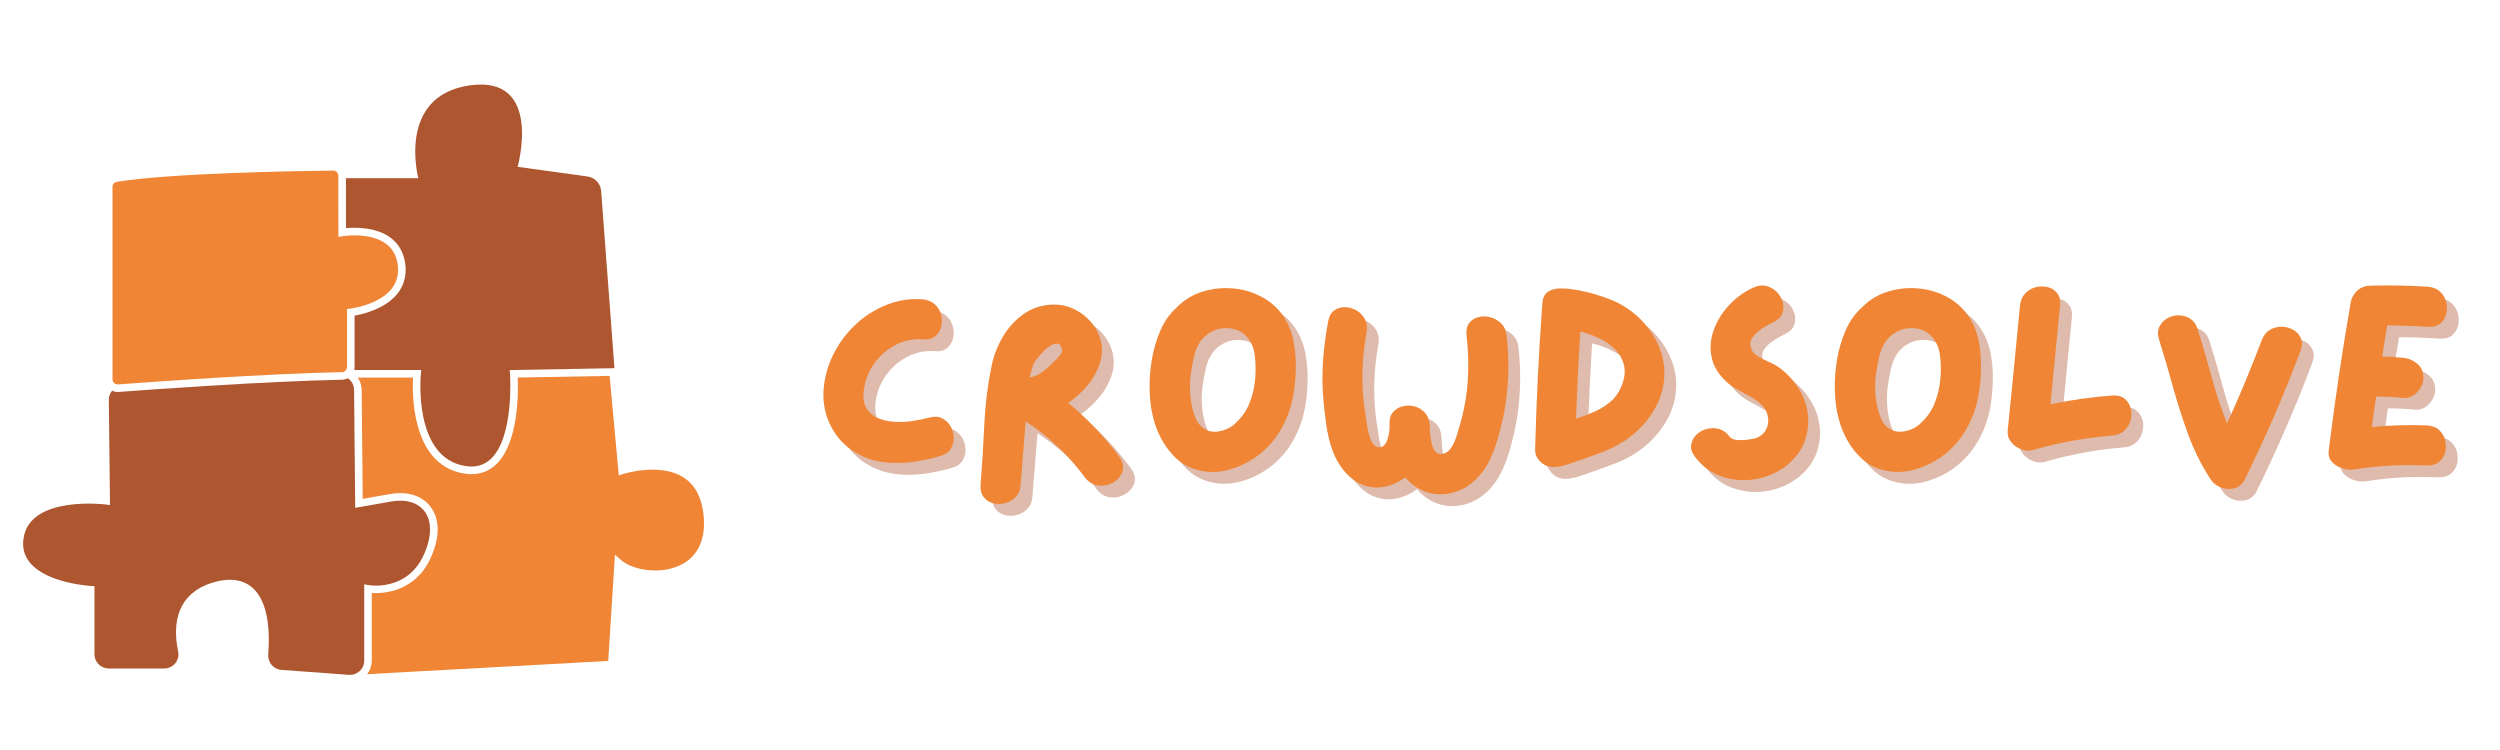 <svg xmlns="http://www.w3.org/2000/svg" xmlns:xlink="http://www.w3.org/1999/xlink" width="2000" zoomAndPan="magnify" viewBox="0 0 1500 450" height="600" preserveAspectRatio="xMidYMid meet" version="1.0"><defs><g/><clipPath id="5b165a1b3d"><path d="M 214 225 L 423 225 L 423 404.953 L 214 404.953 Z M 214 225 " clip-rule="nonzero"/></clipPath><clipPath id="ab00e8dfd7"><path d="M 13.301 226 L 259 226 L 259 404.953 L 13.301 404.953 Z M 13.301 226 " clip-rule="nonzero"/></clipPath></defs><g fill="#ae5630" fill-opacity="0.4"><g transform="translate(493.145, 296.162)"><g><path d="M 71.344 -38.484 C 74.332 -39.336 76.922 -39.227 79.109 -38.156 C 81.305 -37.094 83.02 -35.488 84.25 -33.344 C 85.477 -31.207 86.117 -28.91 86.172 -26.453 C 86.223 -23.992 85.582 -21.723 84.25 -19.641 C 82.914 -17.555 80.754 -16.141 77.766 -15.391 C 72.305 -13.785 66.719 -12.609 61 -11.859 C 55.281 -11.109 49.613 -11.082 44 -11.781 C 38.395 -12.477 33.023 -14.27 27.891 -17.156 C 21.266 -21 16.211 -26.234 12.734 -32.859 C 9.266 -39.492 7.691 -46.602 8.016 -54.188 C 8.441 -61.664 10.312 -68.852 13.625 -75.75 C 16.938 -82.645 21.344 -88.711 26.844 -93.953 C 32.352 -99.191 38.609 -103.227 45.609 -106.062 C 52.609 -108.895 59.906 -110.039 67.5 -109.5 C 70.594 -109.176 73.078 -108.133 74.953 -106.375 C 76.828 -104.613 78.055 -102.531 78.641 -100.125 C 79.223 -97.719 79.223 -95.336 78.641 -92.984 C 78.055 -90.641 76.828 -88.719 74.953 -87.219 C 73.078 -85.719 70.594 -85.129 67.5 -85.453 C 61.938 -85.879 56.672 -84.836 51.703 -82.328 C 46.734 -79.816 42.535 -76.316 39.109 -71.828 C 35.691 -67.336 33.504 -62.367 32.547 -56.922 C 31.586 -52.004 31.828 -48.07 33.266 -45.125 C 34.711 -42.188 36.879 -40.023 39.766 -38.641 C 42.648 -37.254 45.938 -36.398 49.625 -36.078 C 53.312 -35.754 57.051 -35.859 60.844 -36.391 C 64.633 -36.93 68.133 -37.629 71.344 -38.484 Z M 71.344 -38.484 "/></g></g></g><g fill="#ae5630" fill-opacity="0.4"><g transform="translate(587.392, 296.162)"><g><path d="M 91.234 -15.078 C 93.047 -12.504 93.789 -10.066 93.469 -7.766 C 93.145 -5.473 92.129 -3.473 90.422 -1.766 C 88.711 -0.055 86.656 1.145 84.25 1.844 C 81.844 2.539 79.383 2.539 76.875 1.844 C 74.363 1.145 72.203 -0.43 70.391 -2.891 C 65.578 -9.516 60.203 -15.602 54.266 -21.156 C 48.336 -26.719 41.953 -31.742 35.109 -36.234 C 34.578 -29.93 34.07 -23.598 33.594 -17.234 C 33.113 -10.879 32.602 -4.547 32.062 1.766 C 31.852 4.859 30.863 7.312 29.094 9.125 C 27.332 10.945 25.223 12.176 22.766 12.812 C 20.305 13.457 17.926 13.488 15.625 12.906 C 13.332 12.32 11.438 11.094 9.938 9.219 C 8.445 7.344 7.805 4.859 8.016 1.766 C 8.973 -9.891 9.719 -21.754 10.25 -33.828 C 10.789 -45.91 12.238 -57.723 14.594 -69.266 C 15.77 -75.242 17.957 -81.016 21.156 -86.578 C 24.363 -92.141 28.453 -96.734 33.422 -100.359 C 38.398 -103.992 44.203 -105.973 50.828 -106.297 C 55.422 -106.516 59.773 -105.66 63.891 -103.734 C 68.004 -101.805 71.504 -99.129 74.391 -95.703 C 77.273 -92.285 79.223 -88.441 80.234 -84.172 C 81.254 -79.898 81.016 -75.461 79.516 -70.859 C 78.023 -66.266 75.594 -61.938 72.219 -57.875 C 68.852 -53.812 64.984 -50.285 60.609 -47.297 C 72.047 -37.992 82.254 -27.254 91.234 -15.078 Z M 48.266 -68.453 C 48.898 -69.098 49.961 -70.086 51.453 -71.422 C 52.953 -72.766 54.289 -74.18 55.469 -75.672 C 56.645 -77.172 57.129 -78.348 56.922 -79.203 C 56.492 -81.441 55.664 -82.664 54.438 -82.875 C 53.207 -83.094 51.816 -82.75 50.266 -81.844 C 48.711 -80.938 47.188 -79.707 45.688 -78.156 C 44.195 -76.602 42.914 -75.133 41.844 -73.75 C 40.781 -72.363 40.086 -71.348 39.766 -70.703 C 38.91 -68.242 38.16 -65.57 37.516 -62.688 C 39.648 -63.008 41.57 -63.676 43.281 -64.688 C 45 -65.707 46.66 -66.961 48.266 -68.453 Z M 48.266 -68.453 "/></g></g></g><g fill="#ae5630" fill-opacity="0.4"><g transform="translate(688.852, 296.162)"><g><path d="M 89.141 -97.953 C 91.703 -93.785 93.461 -89.109 94.422 -83.922 C 95.391 -78.742 95.82 -73.508 95.719 -68.219 C 95.613 -62.926 95.188 -57.984 94.438 -53.391 C 93.363 -46.336 91.172 -39.656 87.859 -33.344 C 84.547 -27.039 80.109 -21.594 74.547 -17 C 69.203 -12.613 63.004 -9.406 55.953 -7.375 C 48.898 -5.344 42.004 -5.395 35.266 -7.531 C 30.773 -8.926 26.875 -11.223 23.562 -14.422 C 20.25 -17.629 17.469 -21.289 15.219 -25.406 C 12.977 -29.52 11.328 -33.719 10.266 -38 C 8.984 -42.695 8.234 -48.117 8.016 -54.266 C 7.805 -60.41 8.234 -66.691 9.297 -73.109 C 10.367 -79.523 12.133 -85.508 14.594 -91.062 C 17.051 -96.625 20.363 -101.223 24.531 -104.859 C 28.801 -109.234 33.93 -112.328 39.922 -114.141 C 45.91 -115.961 52.055 -116.578 58.359 -115.984 C 64.66 -115.398 70.535 -113.586 75.984 -110.547 C 81.441 -107.504 85.828 -103.305 89.141 -97.953 Z M 59.969 -35.594 C 63.594 -39.008 66.285 -42.988 68.047 -47.531 C 69.816 -52.07 70.914 -56.828 71.344 -61.797 C 71.77 -66.773 71.664 -71.613 71.031 -76.312 C 70.383 -81.02 68.535 -84.867 65.484 -87.859 C 62.441 -90.848 58.41 -92.289 53.391 -92.188 C 50.609 -92.188 47.906 -91.488 45.281 -90.094 C 42.664 -88.707 40.504 -86.895 38.797 -84.656 C 36.867 -81.977 35.477 -78.77 34.625 -75.031 C 33.77 -71.289 33.129 -67.816 32.703 -64.609 C 31.742 -57.453 32.117 -50.398 33.828 -43.453 C 34.359 -41.422 35.078 -39.391 35.984 -37.359 C 36.898 -35.328 38.211 -33.672 39.922 -32.391 C 42.703 -30.359 45.879 -29.633 49.453 -30.219 C 53.035 -30.812 56.164 -32.227 58.844 -34.469 C 59.164 -34.789 59.539 -35.164 59.969 -35.594 Z M 59.969 -35.594 "/></g></g></g><g fill="#ae5630" fill-opacity="0.4"><g transform="translate(792.555, 296.162)"><g><path d="M 118.484 -87.859 C 120.41 -71.609 119.77 -55.414 116.562 -39.281 C 115.594 -34.895 114.469 -30.406 113.188 -25.812 C 111.906 -21.219 110.195 -16.781 108.062 -12.5 C 105.926 -8.227 103.203 -4.488 99.891 -1.281 C 96.578 1.926 92.805 4.273 88.578 5.766 C 84.359 7.266 80.055 7.773 75.672 7.297 C 71.285 6.816 67.172 5.238 63.328 2.562 C 61.191 1.07 59.32 -0.688 57.719 -2.719 C 54.082 0.051 50.098 1.914 45.766 2.875 C 41.441 3.844 37.113 3.578 32.781 2.078 C 28.457 0.586 24.426 -2.398 20.688 -6.891 C 17.688 -10.629 15.383 -14.82 13.781 -19.469 C 12.188 -24.125 11.039 -28.91 10.344 -33.828 C 9.645 -38.742 9.082 -43.5 8.656 -48.094 C 7.906 -56.113 7.797 -64.129 8.328 -72.141 C 8.867 -80.16 9.891 -88.125 11.391 -96.031 C 11.922 -99.133 13.117 -101.379 14.984 -102.766 C 16.859 -104.16 19.023 -104.828 21.484 -104.766 C 23.941 -104.711 26.238 -104.07 28.375 -102.844 C 30.508 -101.613 32.191 -99.875 33.422 -97.625 C 34.648 -95.383 35 -92.719 34.469 -89.625 C 32.969 -81.5 32.141 -73.266 31.984 -64.922 C 31.828 -56.586 32.441 -48.305 33.828 -40.078 C 34.047 -38.691 34.367 -36.582 34.797 -33.75 C 35.223 -30.914 35.891 -28.211 36.797 -25.641 C 37.703 -23.078 39.008 -21.531 40.719 -21 C 42.32 -20.469 43.629 -20.656 44.641 -21.562 C 45.66 -22.469 46.438 -23.723 46.969 -25.328 C 47.508 -26.93 47.883 -28.562 48.094 -30.219 C 48.312 -31.875 48.367 -33.188 48.266 -34.156 C 48.047 -37.352 48.711 -39.859 50.266 -41.672 C 51.816 -43.492 53.738 -44.695 56.031 -45.281 C 58.332 -45.875 60.688 -45.875 63.094 -45.281 C 65.5 -44.695 67.582 -43.469 69.344 -41.594 C 71.102 -39.727 72.094 -37.25 72.312 -34.156 C 72.312 -32.977 72.391 -31.348 72.547 -29.266 C 72.703 -27.18 73.02 -25.094 73.5 -23 C 73.988 -20.914 74.789 -19.234 75.906 -17.953 C 77.031 -16.672 78.555 -16.297 80.484 -16.828 C 82.617 -17.367 84.352 -18.785 85.688 -21.078 C 87.031 -23.379 88.07 -25.863 88.812 -28.531 C 89.562 -31.207 90.207 -33.398 90.75 -35.109 C 93.207 -43.766 94.703 -52.5 95.234 -61.312 C 95.766 -70.133 95.5 -78.984 94.438 -87.859 C 94.113 -90.961 94.645 -93.422 96.031 -95.234 C 97.426 -97.047 99.27 -98.242 101.562 -98.828 C 103.863 -99.422 106.242 -99.395 108.703 -98.75 C 111.16 -98.113 113.32 -96.883 115.188 -95.062 C 117.062 -93.25 118.16 -90.848 118.484 -87.859 Z M 118.484 -87.859 "/></g></g></g><g fill="#ae5630" fill-opacity="0.4"><g transform="translate(920.141, 296.162)"><g><path d="M 69.422 -99.25 C 74.867 -94.332 79.086 -88.477 82.078 -81.688 C 85.078 -74.895 86.148 -67.758 85.297 -60.281 C 84.547 -54.082 82.539 -48.285 79.281 -42.891 C 76.02 -37.492 72.039 -32.816 67.344 -28.859 C 62.102 -24.367 55.926 -20.758 48.812 -18.031 C 41.707 -15.312 34.895 -12.879 28.375 -10.734 C 26.562 -10.098 24.719 -9.594 22.844 -9.219 C 20.977 -8.844 19.133 -8.766 17.312 -8.984 C 14.75 -9.297 12.531 -10.492 10.656 -12.578 C 8.789 -14.672 7.91 -17 8.016 -19.562 C 8.766 -48.633 10.207 -77.758 12.344 -106.938 C 12.562 -110.25 13.656 -112.57 15.625 -113.906 C 17.602 -115.25 19.957 -115.945 22.688 -116 C 25.414 -116.051 28.062 -115.863 30.625 -115.438 C 32.125 -115.219 33.516 -115.004 34.797 -114.797 C 41.098 -113.516 47.188 -111.723 53.062 -109.422 C 58.945 -107.129 64.398 -103.738 69.422 -99.25 Z M 60.438 -59 C 61.938 -63.27 62.176 -67.172 61.156 -70.703 C 60.145 -74.234 58.301 -77.281 55.625 -79.844 C 52.957 -82.406 49.805 -84.539 46.172 -86.25 C 42.535 -87.969 38.848 -89.254 35.109 -90.109 C 34.047 -72.578 33.191 -55.156 32.547 -37.844 C 36.504 -39.125 40.328 -40.594 44.016 -42.25 C 47.703 -43.906 50.988 -46.039 53.875 -48.656 C 56.758 -51.281 58.945 -54.727 60.438 -59 Z M 60.438 -59 "/></g></g></g><g fill="#ae5630" fill-opacity="0.4"><g transform="translate(1013.746, 296.162)"><g><path d="M 59.797 -69.266 C 65.785 -65.203 70.516 -59.91 73.984 -53.391 C 77.461 -46.867 78.828 -39.922 78.078 -32.547 C 77.328 -26.129 75.133 -20.625 71.5 -16.031 C 67.875 -11.438 63.414 -7.852 58.125 -5.281 C 52.832 -2.719 47.219 -1.301 41.281 -1.031 C 35.352 -0.77 29.66 -1.758 24.203 -4 C 18.754 -6.25 14.16 -9.883 10.422 -14.906 C 8.492 -17.363 7.691 -19.738 8.016 -22.031 C 8.336 -24.332 9.328 -26.336 10.984 -28.047 C 12.641 -29.766 14.695 -30.969 17.156 -31.656 C 19.613 -32.352 22.098 -32.379 24.609 -31.734 C 27.117 -31.098 29.285 -29.551 31.109 -27.094 C 31.961 -25.914 33.562 -25.242 35.906 -25.078 C 38.258 -24.922 40.613 -25.031 42.969 -25.406 C 45.32 -25.781 46.977 -26.18 47.938 -26.609 C 50.188 -27.68 51.867 -29.258 52.984 -31.344 C 54.109 -33.426 54.508 -35.695 54.188 -38.156 C 53.863 -41.145 52.797 -43.602 50.984 -45.531 C 49.172 -47.457 47.004 -49.141 44.484 -50.578 C 41.973 -52.023 39.438 -53.414 36.875 -54.75 C 34.312 -56.082 32.066 -57.551 30.141 -59.156 C 24.797 -63.863 21.535 -68.969 20.359 -74.469 C 19.18 -79.977 19.582 -85.484 21.562 -90.984 C 23.539 -96.492 26.613 -101.488 30.781 -105.969 C 34.945 -110.457 39.703 -113.93 45.047 -116.391 C 47.93 -117.785 50.602 -118.16 53.062 -117.516 C 55.52 -116.879 57.629 -115.676 59.391 -113.906 C 61.16 -112.145 62.363 -110.086 63 -107.734 C 63.645 -105.391 63.539 -103.117 62.688 -100.922 C 61.832 -98.734 60.016 -97 57.234 -95.719 C 55.422 -94.863 53.312 -93.688 50.906 -92.188 C 48.5 -90.688 46.52 -88.895 44.969 -86.812 C 43.414 -84.727 43.125 -82.406 44.094 -79.844 C 44.625 -78.133 45.879 -76.664 47.859 -75.438 C 49.836 -74.207 51.945 -73.109 54.188 -72.141 C 56.438 -71.18 58.305 -70.223 59.797 -69.266 Z M 59.797 -69.266 "/></g></g></g><g fill="#ae5630" fill-opacity="0.4"><g transform="translate(1099.979, 296.162)"><g><path d="M 89.141 -97.953 C 91.703 -93.785 93.461 -89.109 94.422 -83.922 C 95.391 -78.742 95.82 -73.508 95.719 -68.219 C 95.613 -62.926 95.188 -57.984 94.438 -53.391 C 93.363 -46.336 91.172 -39.656 87.859 -33.344 C 84.547 -27.039 80.109 -21.594 74.547 -17 C 69.203 -12.613 63.004 -9.406 55.953 -7.375 C 48.898 -5.344 42.004 -5.395 35.266 -7.531 C 30.773 -8.926 26.875 -11.223 23.562 -14.422 C 20.25 -17.629 17.469 -21.289 15.219 -25.406 C 12.977 -29.52 11.328 -33.719 10.266 -38 C 8.984 -42.695 8.234 -48.117 8.016 -54.266 C 7.805 -60.41 8.234 -66.691 9.297 -73.109 C 10.367 -79.523 12.133 -85.508 14.594 -91.062 C 17.051 -96.625 20.363 -101.223 24.531 -104.859 C 28.801 -109.234 33.93 -112.328 39.922 -114.141 C 45.91 -115.961 52.055 -116.578 58.359 -115.984 C 64.66 -115.398 70.535 -113.586 75.984 -110.547 C 81.441 -107.504 85.828 -103.305 89.141 -97.953 Z M 59.969 -35.594 C 63.594 -39.008 66.285 -42.988 68.047 -47.531 C 69.816 -52.07 70.914 -56.828 71.344 -61.797 C 71.77 -66.773 71.664 -71.613 71.031 -76.312 C 70.383 -81.02 68.535 -84.867 65.484 -87.859 C 62.441 -90.848 58.41 -92.289 53.391 -92.188 C 50.609 -92.188 47.906 -91.488 45.281 -90.094 C 42.664 -88.707 40.504 -86.895 38.797 -84.656 C 36.867 -81.977 35.477 -78.77 34.625 -75.031 C 33.77 -71.289 33.129 -67.816 32.703 -64.609 C 31.742 -57.453 32.117 -50.398 33.828 -43.453 C 34.359 -41.422 35.078 -39.391 35.984 -37.359 C 36.898 -35.328 38.211 -33.672 39.922 -32.391 C 42.703 -30.359 45.879 -29.633 49.453 -30.219 C 53.035 -30.812 56.164 -32.227 58.844 -34.469 C 59.164 -34.789 59.539 -35.164 59.969 -35.594 Z M 59.969 -35.594 "/></g></g></g><g fill="#ae5630" fill-opacity="0.4"><g transform="translate(1203.682, 296.162)"><g><path d="M 70.703 -51.781 C 73.805 -52 76.266 -51.383 78.078 -49.938 C 79.898 -48.5 81.129 -46.602 81.766 -44.25 C 82.41 -41.895 82.41 -39.488 81.766 -37.031 C 81.129 -34.57 79.875 -32.461 78 -30.703 C 76.125 -28.941 73.691 -27.953 70.703 -27.734 C 62.578 -27.098 54.586 -26.055 46.734 -24.609 C 38.879 -23.172 31.051 -21.328 23.25 -19.078 C 21 -18.43 18.645 -18.562 16.188 -19.469 C 13.727 -20.383 11.695 -21.832 10.094 -23.812 C 8.5 -25.789 7.805 -28.113 8.016 -30.781 C 9.297 -43.289 10.551 -55.797 11.781 -68.297 C 13.008 -80.805 14.211 -93.312 15.391 -105.812 C 15.711 -108.812 16.781 -111.242 18.594 -113.109 C 20.414 -114.984 22.555 -116.211 25.016 -116.797 C 27.473 -117.391 29.848 -117.391 32.141 -116.797 C 34.441 -116.211 36.312 -114.984 37.75 -113.109 C 39.195 -111.242 39.758 -108.812 39.438 -105.812 C 38.477 -95.875 37.516 -85.961 36.547 -76.078 C 35.586 -66.191 34.629 -56.332 33.672 -46.5 C 45.742 -49.062 58.086 -50.82 70.703 -51.781 Z M 70.703 -51.781 "/></g></g></g><g fill="#ae5630" fill-opacity="0.4"><g transform="translate(1293.922, 296.162)"><g><path d="M 70.219 -84.969 C 71.289 -87.852 72.945 -89.938 75.188 -91.219 C 77.438 -92.508 79.816 -93.125 82.328 -93.062 C 84.836 -93.008 87.133 -92.367 89.219 -91.141 C 91.301 -89.91 92.797 -88.227 93.703 -86.094 C 94.617 -83.957 94.539 -81.445 93.469 -78.562 C 83.531 -52.156 72.414 -26.504 60.125 -1.609 C 58.727 1.273 56.664 3.094 53.938 3.844 C 51.219 4.594 48.492 4.457 45.766 3.438 C 43.047 2.426 40.938 0.742 39.438 -1.609 C 34.094 -9.836 29.68 -18.656 26.203 -28.062 C 22.734 -37.469 19.66 -47.031 16.984 -56.75 C 14.316 -66.477 11.539 -75.941 8.656 -85.141 C 7.695 -88.129 7.723 -90.719 8.734 -92.906 C 9.754 -95.102 11.332 -96.816 13.469 -98.047 C 15.602 -99.273 17.898 -99.891 20.359 -99.891 C 22.816 -99.891 25.113 -99.219 27.25 -97.875 C 29.395 -96.539 30.895 -94.43 31.75 -91.547 C 34.633 -82.461 37.383 -73.055 40 -63.328 C 42.625 -53.598 45.75 -44.141 49.375 -34.953 C 53.125 -43.18 56.734 -51.461 60.203 -59.797 C 63.672 -68.141 67.008 -76.531 70.219 -84.969 Z M 70.219 -84.969 "/></g></g></g><g fill="#ae5630" fill-opacity="0.4"><g transform="translate(1396.183, 296.162)"><g><path d="M 66.859 -33.828 C 69.953 -33.723 72.438 -32.812 74.312 -31.094 C 76.188 -29.383 77.414 -27.328 78 -24.922 C 78.582 -22.523 78.582 -20.148 78 -17.797 C 77.414 -15.441 76.188 -13.488 74.312 -11.938 C 72.438 -10.395 69.953 -9.676 66.859 -9.781 C 59.586 -10.102 52.316 -10.078 45.047 -9.703 C 37.785 -9.328 30.52 -8.551 23.25 -7.375 C 21 -7.051 18.645 -7.289 16.188 -8.094 C 13.727 -8.895 11.672 -10.203 10.016 -12.016 C 8.359 -13.836 7.742 -16.191 8.172 -19.078 C 9.992 -33.828 12 -48.578 14.188 -63.328 C 16.375 -78.078 18.754 -92.828 21.328 -107.578 C 21.641 -109.398 22.281 -110.953 23.25 -112.234 C 24.102 -113.723 25.332 -114.973 26.938 -115.984 C 28.539 -117.004 30.52 -117.57 32.875 -117.688 C 44.414 -118 55.957 -117.785 67.5 -117.047 C 70.594 -116.828 73.078 -115.832 74.953 -114.062 C 76.828 -112.301 78.055 -110.219 78.641 -107.812 C 79.223 -105.414 79.223 -103.039 78.641 -100.688 C 78.055 -98.332 76.828 -96.406 74.953 -94.906 C 73.078 -93.414 70.594 -92.773 67.5 -92.984 C 59.594 -93.523 51.52 -93.797 43.281 -93.797 C 42.75 -90.691 42.219 -87.586 41.688 -84.484 C 41.156 -81.391 40.676 -78.289 40.25 -75.188 C 44.625 -75.082 48.844 -74.816 52.906 -74.391 C 56.113 -74.066 58.922 -72.863 61.328 -70.781 C 63.734 -68.695 64.938 -65.895 64.938 -62.375 C 64.938 -60.344 64.375 -58.363 63.25 -56.438 C 62.125 -54.508 60.648 -52.957 58.828 -51.781 C 57.016 -50.602 55.039 -50.125 52.906 -50.344 C 47.457 -50.875 42.008 -51.141 36.562 -51.141 C 36.125 -48.148 35.691 -45.102 35.266 -42 C 34.836 -38.906 34.41 -35.863 33.984 -32.875 C 39.441 -33.406 44.895 -33.75 50.344 -33.906 C 55.789 -34.07 61.297 -34.047 66.859 -33.828 Z M 66.859 -33.828 "/></g></g></g><g fill="#ef8535" fill-opacity="1"><g transform="translate(486.059, 289.075)"><g><path d="M 71.344 -38.484 C 74.332 -39.336 76.922 -39.227 79.109 -38.156 C 81.305 -37.094 83.02 -35.488 84.25 -33.344 C 85.477 -31.207 86.117 -28.91 86.172 -26.453 C 86.223 -23.992 85.582 -21.723 84.25 -19.641 C 82.914 -17.555 80.754 -16.141 77.766 -15.391 C 72.305 -13.785 66.719 -12.609 61 -11.859 C 55.281 -11.109 49.613 -11.082 44 -11.781 C 38.395 -12.477 33.023 -14.27 27.891 -17.156 C 21.266 -21 16.211 -26.234 12.734 -32.859 C 9.266 -39.492 7.691 -46.602 8.016 -54.188 C 8.441 -61.664 10.312 -68.852 13.625 -75.75 C 16.938 -82.645 21.344 -88.711 26.844 -93.953 C 32.352 -99.191 38.609 -103.227 45.609 -106.062 C 52.609 -108.895 59.906 -110.039 67.5 -109.5 C 70.594 -109.176 73.078 -108.133 74.953 -106.375 C 76.828 -104.613 78.055 -102.531 78.641 -100.125 C 79.223 -97.719 79.223 -95.336 78.641 -92.984 C 78.055 -90.641 76.828 -88.719 74.953 -87.219 C 73.078 -85.719 70.594 -85.129 67.5 -85.453 C 61.938 -85.879 56.672 -84.836 51.703 -82.328 C 46.734 -79.816 42.535 -76.316 39.109 -71.828 C 35.691 -67.336 33.504 -62.367 32.547 -56.922 C 31.586 -52.004 31.828 -48.07 33.266 -45.125 C 34.711 -42.188 36.879 -40.023 39.766 -38.641 C 42.648 -37.254 45.938 -36.398 49.625 -36.078 C 53.312 -35.754 57.051 -35.859 60.844 -36.391 C 64.633 -36.93 68.133 -37.629 71.344 -38.484 Z M 71.344 -38.484 "/></g></g></g><g fill="#ef8535" fill-opacity="1"><g transform="translate(580.305, 289.075)"><g><path d="M 91.234 -15.078 C 93.047 -12.504 93.789 -10.066 93.469 -7.766 C 93.145 -5.473 92.129 -3.473 90.422 -1.766 C 88.711 -0.055 86.656 1.145 84.25 1.844 C 81.844 2.539 79.383 2.539 76.875 1.844 C 74.363 1.145 72.203 -0.43 70.391 -2.891 C 65.578 -9.516 60.203 -15.602 54.266 -21.156 C 48.336 -26.719 41.953 -31.742 35.109 -36.234 C 34.578 -29.93 34.07 -23.598 33.594 -17.234 C 33.113 -10.879 32.602 -4.547 32.062 1.766 C 31.852 4.859 30.863 7.312 29.094 9.125 C 27.332 10.945 25.223 12.176 22.766 12.812 C 20.305 13.457 17.926 13.488 15.625 12.906 C 13.332 12.32 11.438 11.094 9.938 9.219 C 8.445 7.344 7.805 4.859 8.016 1.766 C 8.973 -9.891 9.719 -21.754 10.25 -33.828 C 10.789 -45.91 12.238 -57.723 14.594 -69.266 C 15.77 -75.242 17.957 -81.016 21.156 -86.578 C 24.363 -92.141 28.453 -96.734 33.422 -100.359 C 38.398 -103.992 44.203 -105.973 50.828 -106.297 C 55.422 -106.516 59.773 -105.66 63.891 -103.734 C 68.004 -101.805 71.504 -99.129 74.391 -95.703 C 77.273 -92.285 79.223 -88.441 80.234 -84.172 C 81.254 -79.898 81.016 -75.461 79.516 -70.859 C 78.023 -66.266 75.594 -61.938 72.219 -57.875 C 68.852 -53.812 64.984 -50.285 60.609 -47.297 C 72.047 -37.992 82.254 -27.254 91.234 -15.078 Z M 48.266 -68.453 C 48.898 -69.098 49.961 -70.086 51.453 -71.422 C 52.953 -72.766 54.289 -74.18 55.469 -75.672 C 56.645 -77.172 57.129 -78.348 56.922 -79.203 C 56.492 -81.441 55.664 -82.664 54.438 -82.875 C 53.207 -83.094 51.816 -82.75 50.266 -81.844 C 48.711 -80.938 47.188 -79.707 45.688 -78.156 C 44.195 -76.602 42.914 -75.133 41.844 -73.75 C 40.781 -72.363 40.086 -71.348 39.766 -70.703 C 38.91 -68.242 38.16 -65.57 37.516 -62.688 C 39.648 -63.008 41.57 -63.676 43.281 -64.688 C 45 -65.707 46.66 -66.961 48.266 -68.453 Z M 48.266 -68.453 "/></g></g></g><g fill="#ef8535" fill-opacity="1"><g transform="translate(681.765, 289.075)"><g><path d="M 89.141 -97.953 C 91.703 -93.785 93.461 -89.109 94.422 -83.922 C 95.391 -78.742 95.82 -73.508 95.719 -68.219 C 95.613 -62.926 95.188 -57.984 94.438 -53.391 C 93.363 -46.336 91.172 -39.656 87.859 -33.344 C 84.547 -27.039 80.109 -21.594 74.547 -17 C 69.203 -12.613 63.004 -9.406 55.953 -7.375 C 48.898 -5.344 42.004 -5.395 35.266 -7.531 C 30.773 -8.926 26.875 -11.223 23.562 -14.422 C 20.25 -17.629 17.469 -21.289 15.219 -25.406 C 12.977 -29.52 11.328 -33.719 10.266 -38 C 8.984 -42.695 8.234 -48.117 8.016 -54.266 C 7.805 -60.41 8.234 -66.691 9.297 -73.109 C 10.367 -79.523 12.133 -85.508 14.594 -91.062 C 17.051 -96.625 20.363 -101.223 24.531 -104.859 C 28.801 -109.234 33.93 -112.328 39.922 -114.141 C 45.91 -115.961 52.055 -116.578 58.359 -115.984 C 64.66 -115.398 70.535 -113.586 75.984 -110.547 C 81.441 -107.504 85.828 -103.305 89.141 -97.953 Z M 59.969 -35.594 C 63.594 -39.008 66.285 -42.988 68.047 -47.531 C 69.816 -52.07 70.914 -56.828 71.344 -61.797 C 71.77 -66.773 71.664 -71.613 71.031 -76.312 C 70.383 -81.02 68.535 -84.867 65.484 -87.859 C 62.441 -90.848 58.41 -92.289 53.391 -92.188 C 50.609 -92.188 47.906 -91.488 45.281 -90.094 C 42.664 -88.707 40.504 -86.895 38.797 -84.656 C 36.867 -81.977 35.477 -78.77 34.625 -75.031 C 33.77 -71.289 33.129 -67.816 32.703 -64.609 C 31.742 -57.453 32.117 -50.398 33.828 -43.453 C 34.359 -41.422 35.078 -39.391 35.984 -37.359 C 36.898 -35.328 38.211 -33.672 39.922 -32.391 C 42.703 -30.359 45.879 -29.633 49.453 -30.219 C 53.035 -30.812 56.164 -32.227 58.844 -34.469 C 59.164 -34.789 59.539 -35.164 59.969 -35.594 Z M 59.969 -35.594 "/></g></g></g><g fill="#ef8535" fill-opacity="1"><g transform="translate(785.468, 289.075)"><g><path d="M 118.484 -87.859 C 120.41 -71.609 119.77 -55.414 116.562 -39.281 C 115.594 -34.895 114.469 -30.406 113.188 -25.812 C 111.906 -21.219 110.195 -16.781 108.062 -12.5 C 105.926 -8.227 103.203 -4.488 99.891 -1.281 C 96.578 1.926 92.805 4.273 88.578 5.766 C 84.359 7.266 80.055 7.773 75.672 7.297 C 71.285 6.816 67.172 5.238 63.328 2.562 C 61.191 1.07 59.32 -0.688 57.719 -2.719 C 54.082 0.051 50.098 1.914 45.766 2.875 C 41.441 3.844 37.113 3.578 32.781 2.078 C 28.457 0.586 24.426 -2.398 20.688 -6.891 C 17.688 -10.629 15.383 -14.82 13.781 -19.469 C 12.188 -24.125 11.039 -28.91 10.344 -33.828 C 9.645 -38.742 9.082 -43.5 8.656 -48.094 C 7.906 -56.113 7.797 -64.129 8.328 -72.141 C 8.867 -80.16 9.891 -88.125 11.391 -96.031 C 11.922 -99.133 13.117 -101.379 14.984 -102.766 C 16.859 -104.16 19.023 -104.828 21.484 -104.766 C 23.941 -104.711 26.238 -104.07 28.375 -102.844 C 30.508 -101.613 32.191 -99.875 33.422 -97.625 C 34.648 -95.383 35 -92.719 34.469 -89.625 C 32.969 -81.5 32.141 -73.266 31.984 -64.922 C 31.828 -56.586 32.441 -48.305 33.828 -40.078 C 34.047 -38.691 34.367 -36.582 34.797 -33.75 C 35.223 -30.914 35.891 -28.211 36.797 -25.641 C 37.703 -23.078 39.008 -21.531 40.719 -21 C 42.32 -20.469 43.629 -20.656 44.641 -21.562 C 45.66 -22.469 46.438 -23.723 46.969 -25.328 C 47.508 -26.93 47.883 -28.562 48.094 -30.219 C 48.312 -31.875 48.367 -33.188 48.266 -34.156 C 48.047 -37.352 48.711 -39.859 50.266 -41.672 C 51.816 -43.492 53.738 -44.695 56.031 -45.281 C 58.332 -45.875 60.688 -45.875 63.094 -45.281 C 65.5 -44.695 67.582 -43.469 69.344 -41.594 C 71.102 -39.727 72.094 -37.25 72.312 -34.156 C 72.312 -32.977 72.391 -31.348 72.547 -29.266 C 72.703 -27.18 73.02 -25.094 73.5 -23 C 73.988 -20.914 74.789 -19.234 75.906 -17.953 C 77.031 -16.672 78.555 -16.297 80.484 -16.828 C 82.617 -17.367 84.352 -18.785 85.688 -21.078 C 87.031 -23.379 88.07 -25.863 88.812 -28.531 C 89.562 -31.207 90.207 -33.398 90.75 -35.109 C 93.207 -43.766 94.703 -52.5 95.234 -61.312 C 95.766 -70.133 95.5 -78.984 94.438 -87.859 C 94.113 -90.961 94.645 -93.422 96.031 -95.234 C 97.426 -97.047 99.27 -98.242 101.562 -98.828 C 103.863 -99.422 106.242 -99.395 108.703 -98.75 C 111.16 -98.113 113.32 -96.883 115.188 -95.062 C 117.062 -93.25 118.16 -90.848 118.484 -87.859 Z M 118.484 -87.859 "/></g></g></g><g fill="#ef8535" fill-opacity="1"><g transform="translate(913.054, 289.075)"><g><path d="M 69.422 -99.25 C 74.867 -94.332 79.086 -88.477 82.078 -81.688 C 85.078 -74.895 86.148 -67.758 85.297 -60.281 C 84.547 -54.082 82.539 -48.285 79.281 -42.891 C 76.02 -37.492 72.039 -32.816 67.344 -28.859 C 62.102 -24.367 55.926 -20.758 48.812 -18.031 C 41.707 -15.312 34.895 -12.879 28.375 -10.734 C 26.562 -10.098 24.719 -9.594 22.844 -9.219 C 20.977 -8.844 19.133 -8.766 17.312 -8.984 C 14.75 -9.297 12.531 -10.492 10.656 -12.578 C 8.789 -14.672 7.91 -17 8.016 -19.562 C 8.766 -48.633 10.207 -77.758 12.344 -106.938 C 12.562 -110.25 13.656 -112.57 15.625 -113.906 C 17.602 -115.25 19.957 -115.945 22.688 -116 C 25.414 -116.051 28.062 -115.863 30.625 -115.438 C 32.125 -115.219 33.516 -115.004 34.797 -114.797 C 41.098 -113.516 47.188 -111.723 53.062 -109.422 C 58.945 -107.129 64.398 -103.738 69.422 -99.25 Z M 60.438 -59 C 61.938 -63.27 62.176 -67.172 61.156 -70.703 C 60.145 -74.234 58.301 -77.281 55.625 -79.844 C 52.957 -82.406 49.805 -84.539 46.172 -86.25 C 42.535 -87.969 38.848 -89.254 35.109 -90.109 C 34.047 -72.578 33.191 -55.156 32.547 -37.844 C 36.504 -39.125 40.328 -40.594 44.016 -42.25 C 47.703 -43.906 50.988 -46.039 53.875 -48.656 C 56.758 -51.281 58.945 -54.727 60.438 -59 Z M 60.438 -59 "/></g></g></g><g fill="#ef8535" fill-opacity="1"><g transform="translate(1006.659, 289.075)"><g><path d="M 59.797 -69.266 C 65.785 -65.203 70.516 -59.91 73.984 -53.391 C 77.461 -46.867 78.828 -39.922 78.078 -32.547 C 77.328 -26.129 75.133 -20.625 71.5 -16.031 C 67.875 -11.438 63.414 -7.852 58.125 -5.281 C 52.832 -2.719 47.219 -1.301 41.281 -1.031 C 35.352 -0.77 29.66 -1.758 24.203 -4 C 18.754 -6.25 14.16 -9.883 10.422 -14.906 C 8.492 -17.363 7.691 -19.738 8.016 -22.031 C 8.336 -24.332 9.328 -26.336 10.984 -28.047 C 12.641 -29.766 14.695 -30.969 17.156 -31.656 C 19.613 -32.352 22.098 -32.379 24.609 -31.734 C 27.117 -31.098 29.285 -29.551 31.109 -27.094 C 31.961 -25.914 33.562 -25.242 35.906 -25.078 C 38.258 -24.922 40.613 -25.031 42.969 -25.406 C 45.32 -25.781 46.977 -26.18 47.938 -26.609 C 50.188 -27.68 51.867 -29.258 52.984 -31.344 C 54.109 -33.426 54.508 -35.695 54.188 -38.156 C 53.863 -41.145 52.797 -43.602 50.984 -45.531 C 49.172 -47.457 47.004 -49.141 44.484 -50.578 C 41.973 -52.023 39.438 -53.414 36.875 -54.75 C 34.312 -56.082 32.066 -57.551 30.141 -59.156 C 24.797 -63.863 21.535 -68.969 20.359 -74.469 C 19.18 -79.977 19.582 -85.484 21.562 -90.984 C 23.539 -96.492 26.613 -101.488 30.781 -105.969 C 34.945 -110.457 39.703 -113.93 45.047 -116.391 C 47.93 -117.785 50.602 -118.16 53.062 -117.516 C 55.52 -116.879 57.629 -115.676 59.391 -113.906 C 61.16 -112.145 62.363 -110.086 63 -107.734 C 63.645 -105.391 63.539 -103.117 62.688 -100.922 C 61.832 -98.734 60.016 -97 57.234 -95.719 C 55.422 -94.863 53.312 -93.688 50.906 -92.188 C 48.5 -90.688 46.52 -88.895 44.969 -86.812 C 43.414 -84.727 43.125 -82.406 44.094 -79.844 C 44.625 -78.133 45.879 -76.664 47.859 -75.438 C 49.836 -74.207 51.945 -73.109 54.188 -72.141 C 56.438 -71.18 58.305 -70.223 59.797 -69.266 Z M 59.797 -69.266 "/></g></g></g><g fill="#ef8535" fill-opacity="1"><g transform="translate(1092.892, 289.075)"><g><path d="M 89.141 -97.953 C 91.703 -93.785 93.461 -89.109 94.422 -83.922 C 95.391 -78.742 95.82 -73.508 95.719 -68.219 C 95.613 -62.926 95.188 -57.984 94.438 -53.391 C 93.363 -46.336 91.172 -39.656 87.859 -33.344 C 84.547 -27.039 80.109 -21.594 74.547 -17 C 69.203 -12.613 63.004 -9.406 55.953 -7.375 C 48.898 -5.344 42.004 -5.395 35.266 -7.531 C 30.773 -8.926 26.875 -11.223 23.562 -14.422 C 20.25 -17.629 17.469 -21.289 15.219 -25.406 C 12.977 -29.52 11.328 -33.719 10.266 -38 C 8.984 -42.695 8.234 -48.117 8.016 -54.266 C 7.805 -60.41 8.234 -66.691 9.297 -73.109 C 10.367 -79.523 12.133 -85.508 14.594 -91.062 C 17.051 -96.625 20.363 -101.223 24.531 -104.859 C 28.801 -109.234 33.93 -112.328 39.922 -114.141 C 45.91 -115.961 52.055 -116.578 58.359 -115.984 C 64.66 -115.398 70.535 -113.586 75.984 -110.547 C 81.441 -107.504 85.828 -103.305 89.141 -97.953 Z M 59.969 -35.594 C 63.594 -39.008 66.285 -42.988 68.047 -47.531 C 69.816 -52.07 70.914 -56.828 71.344 -61.797 C 71.77 -66.773 71.664 -71.613 71.031 -76.312 C 70.383 -81.02 68.535 -84.867 65.484 -87.859 C 62.441 -90.848 58.41 -92.289 53.391 -92.188 C 50.609 -92.188 47.906 -91.488 45.281 -90.094 C 42.664 -88.707 40.504 -86.895 38.797 -84.656 C 36.867 -81.977 35.477 -78.77 34.625 -75.031 C 33.77 -71.289 33.129 -67.816 32.703 -64.609 C 31.742 -57.453 32.117 -50.398 33.828 -43.453 C 34.359 -41.422 35.078 -39.391 35.984 -37.359 C 36.898 -35.328 38.211 -33.672 39.922 -32.391 C 42.703 -30.359 45.879 -29.633 49.453 -30.219 C 53.035 -30.812 56.164 -32.227 58.844 -34.469 C 59.164 -34.789 59.539 -35.164 59.969 -35.594 Z M 59.969 -35.594 "/></g></g></g><g fill="#ef8535" fill-opacity="1"><g transform="translate(1196.595, 289.075)"><g><path d="M 70.703 -51.781 C 73.805 -52 76.266 -51.383 78.078 -49.938 C 79.898 -48.5 81.129 -46.602 81.766 -44.25 C 82.41 -41.895 82.41 -39.488 81.766 -37.031 C 81.129 -34.57 79.875 -32.461 78 -30.703 C 76.125 -28.941 73.691 -27.953 70.703 -27.734 C 62.578 -27.098 54.586 -26.055 46.734 -24.609 C 38.879 -23.172 31.051 -21.328 23.25 -19.078 C 21 -18.43 18.645 -18.562 16.188 -19.469 C 13.727 -20.383 11.695 -21.832 10.094 -23.812 C 8.5 -25.789 7.805 -28.113 8.016 -30.781 C 9.297 -43.289 10.551 -55.797 11.781 -68.297 C 13.008 -80.805 14.211 -93.312 15.391 -105.812 C 15.711 -108.812 16.781 -111.242 18.594 -113.109 C 20.414 -114.984 22.555 -116.211 25.016 -116.797 C 27.473 -117.391 29.848 -117.391 32.141 -116.797 C 34.441 -116.211 36.312 -114.984 37.75 -113.109 C 39.195 -111.242 39.758 -108.812 39.438 -105.812 C 38.477 -95.875 37.516 -85.961 36.547 -76.078 C 35.586 -66.191 34.629 -56.332 33.672 -46.5 C 45.742 -49.062 58.086 -50.82 70.703 -51.781 Z M 70.703 -51.781 "/></g></g></g><g fill="#ef8535" fill-opacity="1"><g transform="translate(1286.835, 289.075)"><g><path d="M 70.219 -84.969 C 71.289 -87.852 72.945 -89.938 75.188 -91.219 C 77.438 -92.508 79.816 -93.125 82.328 -93.062 C 84.836 -93.008 87.133 -92.367 89.219 -91.141 C 91.301 -89.91 92.797 -88.227 93.703 -86.094 C 94.617 -83.957 94.539 -81.445 93.469 -78.562 C 83.531 -52.156 72.414 -26.504 60.125 -1.609 C 58.727 1.273 56.664 3.094 53.938 3.844 C 51.219 4.594 48.492 4.457 45.766 3.438 C 43.047 2.426 40.938 0.742 39.438 -1.609 C 34.094 -9.836 29.68 -18.656 26.203 -28.062 C 22.734 -37.469 19.66 -47.031 16.984 -56.75 C 14.316 -66.477 11.539 -75.941 8.656 -85.141 C 7.695 -88.129 7.723 -90.719 8.734 -92.906 C 9.754 -95.102 11.332 -96.816 13.469 -98.047 C 15.602 -99.273 17.898 -99.891 20.359 -99.891 C 22.816 -99.891 25.113 -99.219 27.25 -97.875 C 29.395 -96.539 30.895 -94.43 31.75 -91.547 C 34.633 -82.461 37.383 -73.055 40 -63.328 C 42.625 -53.598 45.75 -44.141 49.375 -34.953 C 53.125 -43.18 56.734 -51.461 60.203 -59.797 C 63.672 -68.141 67.008 -76.531 70.219 -84.969 Z M 70.219 -84.969 "/></g></g></g><g fill="#ef8535" fill-opacity="1"><g transform="translate(1389.096, 289.075)"><g><path d="M 66.859 -33.828 C 69.953 -33.723 72.438 -32.812 74.312 -31.094 C 76.188 -29.383 77.414 -27.328 78 -24.922 C 78.582 -22.523 78.582 -20.148 78 -17.797 C 77.414 -15.441 76.188 -13.488 74.312 -11.938 C 72.438 -10.395 69.953 -9.676 66.859 -9.781 C 59.586 -10.102 52.316 -10.078 45.047 -9.703 C 37.785 -9.328 30.52 -8.551 23.25 -7.375 C 21 -7.051 18.645 -7.289 16.188 -8.094 C 13.727 -8.895 11.672 -10.203 10.016 -12.016 C 8.359 -13.836 7.742 -16.191 8.172 -19.078 C 9.992 -33.828 12 -48.578 14.188 -63.328 C 16.375 -78.078 18.754 -92.828 21.328 -107.578 C 21.641 -109.398 22.281 -110.953 23.25 -112.234 C 24.102 -113.723 25.332 -114.973 26.938 -115.984 C 28.539 -117.004 30.52 -117.57 32.875 -117.688 C 44.414 -118 55.957 -117.785 67.5 -117.047 C 70.594 -116.828 73.078 -115.832 74.953 -114.062 C 76.828 -112.301 78.055 -110.219 78.641 -107.812 C 79.223 -105.414 79.223 -103.039 78.641 -100.688 C 78.055 -98.332 76.828 -96.406 74.953 -94.906 C 73.078 -93.414 70.594 -92.773 67.5 -92.984 C 59.594 -93.523 51.52 -93.797 43.281 -93.797 C 42.75 -90.691 42.219 -87.586 41.688 -84.484 C 41.156 -81.391 40.676 -78.289 40.25 -75.188 C 44.625 -75.082 48.844 -74.816 52.906 -74.391 C 56.113 -74.066 58.922 -72.863 61.328 -70.781 C 63.734 -68.695 64.938 -65.895 64.938 -62.375 C 64.938 -60.344 64.375 -58.363 63.25 -56.438 C 62.125 -54.508 60.648 -52.957 58.828 -51.781 C 57.016 -50.602 55.039 -50.125 52.906 -50.344 C 47.457 -50.875 42.008 -51.141 36.562 -51.141 C 36.125 -48.148 35.691 -45.102 35.266 -42 C 34.836 -38.906 34.41 -35.863 33.984 -32.875 C 39.441 -33.406 44.895 -33.75 50.344 -33.906 C 55.789 -34.07 61.297 -34.047 66.859 -33.828 Z M 66.859 -33.828 "/></g></g></g><path fill="#ae5630" d="M 305.828 222.027 L 368.672 220.914 L 360.688 114.586 C 360.348 110.133 356.965 106.516 352.527 105.902 L 310.578 100.098 C 310.578 100.098 326.059 45.027 281.953 51.211 C 237.82 57.422 250.984 106.938 250.984 106.938 L 207.566 106.938 L 207.59 136.879 C 213.023 136.402 225.598 136.125 234.348 142.652 C 239.375 146.379 242.332 151.723 243.191 158.523 C 244.008 165.18 242.465 171.074 238.598 176.023 C 231.301 185.297 217.844 188.484 212.746 189.391 L 212.746 220.172 C 212.746 220.785 212.68 221.398 212.516 221.992 L 252.758 221.992 L 252.504 224.496 C 252.457 224.992 247.684 274.598 279.199 279.605 C 285.312 280.586 290.246 279.238 294.301 275.539 C 308.625 262.375 306.035 224.812 305.984 224.43 L 305.828 222.02 Z M 305.828 222.027 " fill-opacity="1" fill-rule="nonzero"/><g clip-path="url(#5b165a1b3d)"><path fill="#ef8535" d="M 408.855 338.75 C 396.855 344.957 379.734 342.359 372.457 335.879 L 368.973 332.793 L 364.93 396.566 L 220.172 404.523 C 222.035 402.23 223.059 399.344 223.059 396.363 L 223.059 355.824 C 230.086 356.195 249.203 355.188 258.453 334.664 C 264.066 322.25 263.977 311.312 258.184 303.883 C 253.133 297.355 244.434 294.633 234.332 296.383 L 217.625 299.293 L 217.469 282.199 L 216.996 233.934 C 216.945 231.25 216.129 228.703 214.633 226.562 L 247.809 226.562 C 247.309 236.434 247.219 272.508 271.43 282.199 C 273.586 283.062 275.93 283.719 278.496 284.125 C 283.816 284.969 288.57 284.332 292.707 282.199 C 294.367 281.332 295.934 280.246 297.387 278.906 C 311.215 266.199 311.027 235.41 310.641 226.52 L 365.77 225.539 L 371 282.199 L 371.27 285.246 L 373.949 284.379 C 374.18 284.289 396.07 277.402 410.215 286.52 C 416.945 290.859 420.926 298.23 422.078 308.461 C 424.145 326.738 416.031 335.039 408.848 338.766 Z M 408.855 338.75 " fill-opacity="1" fill-rule="nonzero"/></g><g clip-path="url(#ab00e8dfd7)"><path fill="#ae5630" d="M 208.496 227.027 C 207.793 227.371 207.02 227.617 206.227 227.754 C 205.93 227.805 205.613 227.82 205.293 227.82 C 158.508 228.816 90.801 233.688 71.16 235.164 C 70.98 235.191 70.793 235.191 70.613 235.191 C 69.453 235.191 68.316 234.922 67.27 234.414 C 66.02 235.934 65.27 237.871 65.293 239.988 L 65.996 303.035 L 63.406 302.691 C 62.949 302.625 17.613 297.117 14.094 323.199 C 13.316 328.836 14.617 333.57 18.023 337.68 C 28.344 350.09 54.262 351.543 54.516 351.57 L 56.672 351.684 L 56.672 392.539 C 56.672 397.27 60.512 401.109 65.242 401.109 L 98.508 401.109 C 101.098 401.109 103.531 399.949 105.168 397.922 C 106.785 395.922 107.414 393.355 106.875 390.832 C 102.168 368.32 110.559 353.383 130.52 348.773 C 133.16 348.16 135.66 347.867 137.996 347.867 C 143.25 347.867 147.703 349.41 151.301 352.508 C 161.172 360.988 161.988 379.062 160.941 392.727 C 160.785 395.023 161.512 397.254 163.008 399 C 164.488 400.727 166.578 401.77 168.852 401.934 L 209.34 404.91 C 209.812 404.957 210.27 404.934 210.727 404.883 C 211.52 404.836 212.273 404.656 213 404.387 C 213.793 404.066 214.543 403.66 215.23 403.113 C 215.434 402.973 215.613 402.816 215.801 402.637 C 217.574 401.004 218.531 398.773 218.531 396.363 L 218.531 350.598 L 221.211 351.07 C 222.141 351.227 244.375 354.82 254.336 332.793 C 259.133 322.152 259.246 312.625 254.605 306.645 C 250.625 301.504 243.508 299.391 235.117 300.844 L 213.129 304.684 L 212.656 255.961 L 212.453 233.957 C 212.426 232.16 211.863 230.434 210.816 228.996 C 210.562 228.652 210.293 228.316 209.977 228.016 C 209.949 227.969 209.91 227.926 209.859 227.879 C 209.477 227.508 209.086 227.199 208.66 226.922 L 208.504 227.012 Z M 208.496 227.027 " fill-opacity="1" fill-rule="nonzero"/></g><path fill="#ef8535" d="M 207.836 221.57 C 208.09 221.16 208.203 220.68 208.203 220.18 L 208.203 185.422 L 210.203 185.168 C 210.383 185.168 227.281 183.074 235.027 173.207 C 238.117 169.25 239.352 164.496 238.664 159.086 C 237.984 153.562 235.617 149.266 231.66 146.305 C 221.996 139.098 205.855 141.648 205.695 141.691 L 203.055 142.121 L 203.004 106.93 L 203.004 105.453 C 203.004 104.609 202.664 103.816 202.074 103.223 C 201.484 102.625 200.801 102.379 199.895 102.355 C 177.48 102.609 101.855 103.859 70.098 109.105 C 68.594 109.355 67.508 110.648 67.508 112.176 L 67.508 227.551 C 67.508 227.844 67.555 228.121 67.621 228.367 C 67.762 228.938 68.055 229.414 68.488 229.82 C 68.641 229.977 68.832 230.117 69.035 230.207 C 69.559 230.523 70.172 230.664 70.809 230.641 C 90.477 229.16 158.219 224.273 205.129 223.27 L 205.18 223.27 C 205.473 223.316 205.75 223.332 205.996 223.406 C 206.047 223.434 206.086 223.434 206.137 223.457 L 206.109 223.09 C 206.699 222.883 207.223 222.5 207.59 221.992 L 207.844 221.562 Z M 207.836 221.57 " fill-opacity="1" fill-rule="nonzero"/></svg>